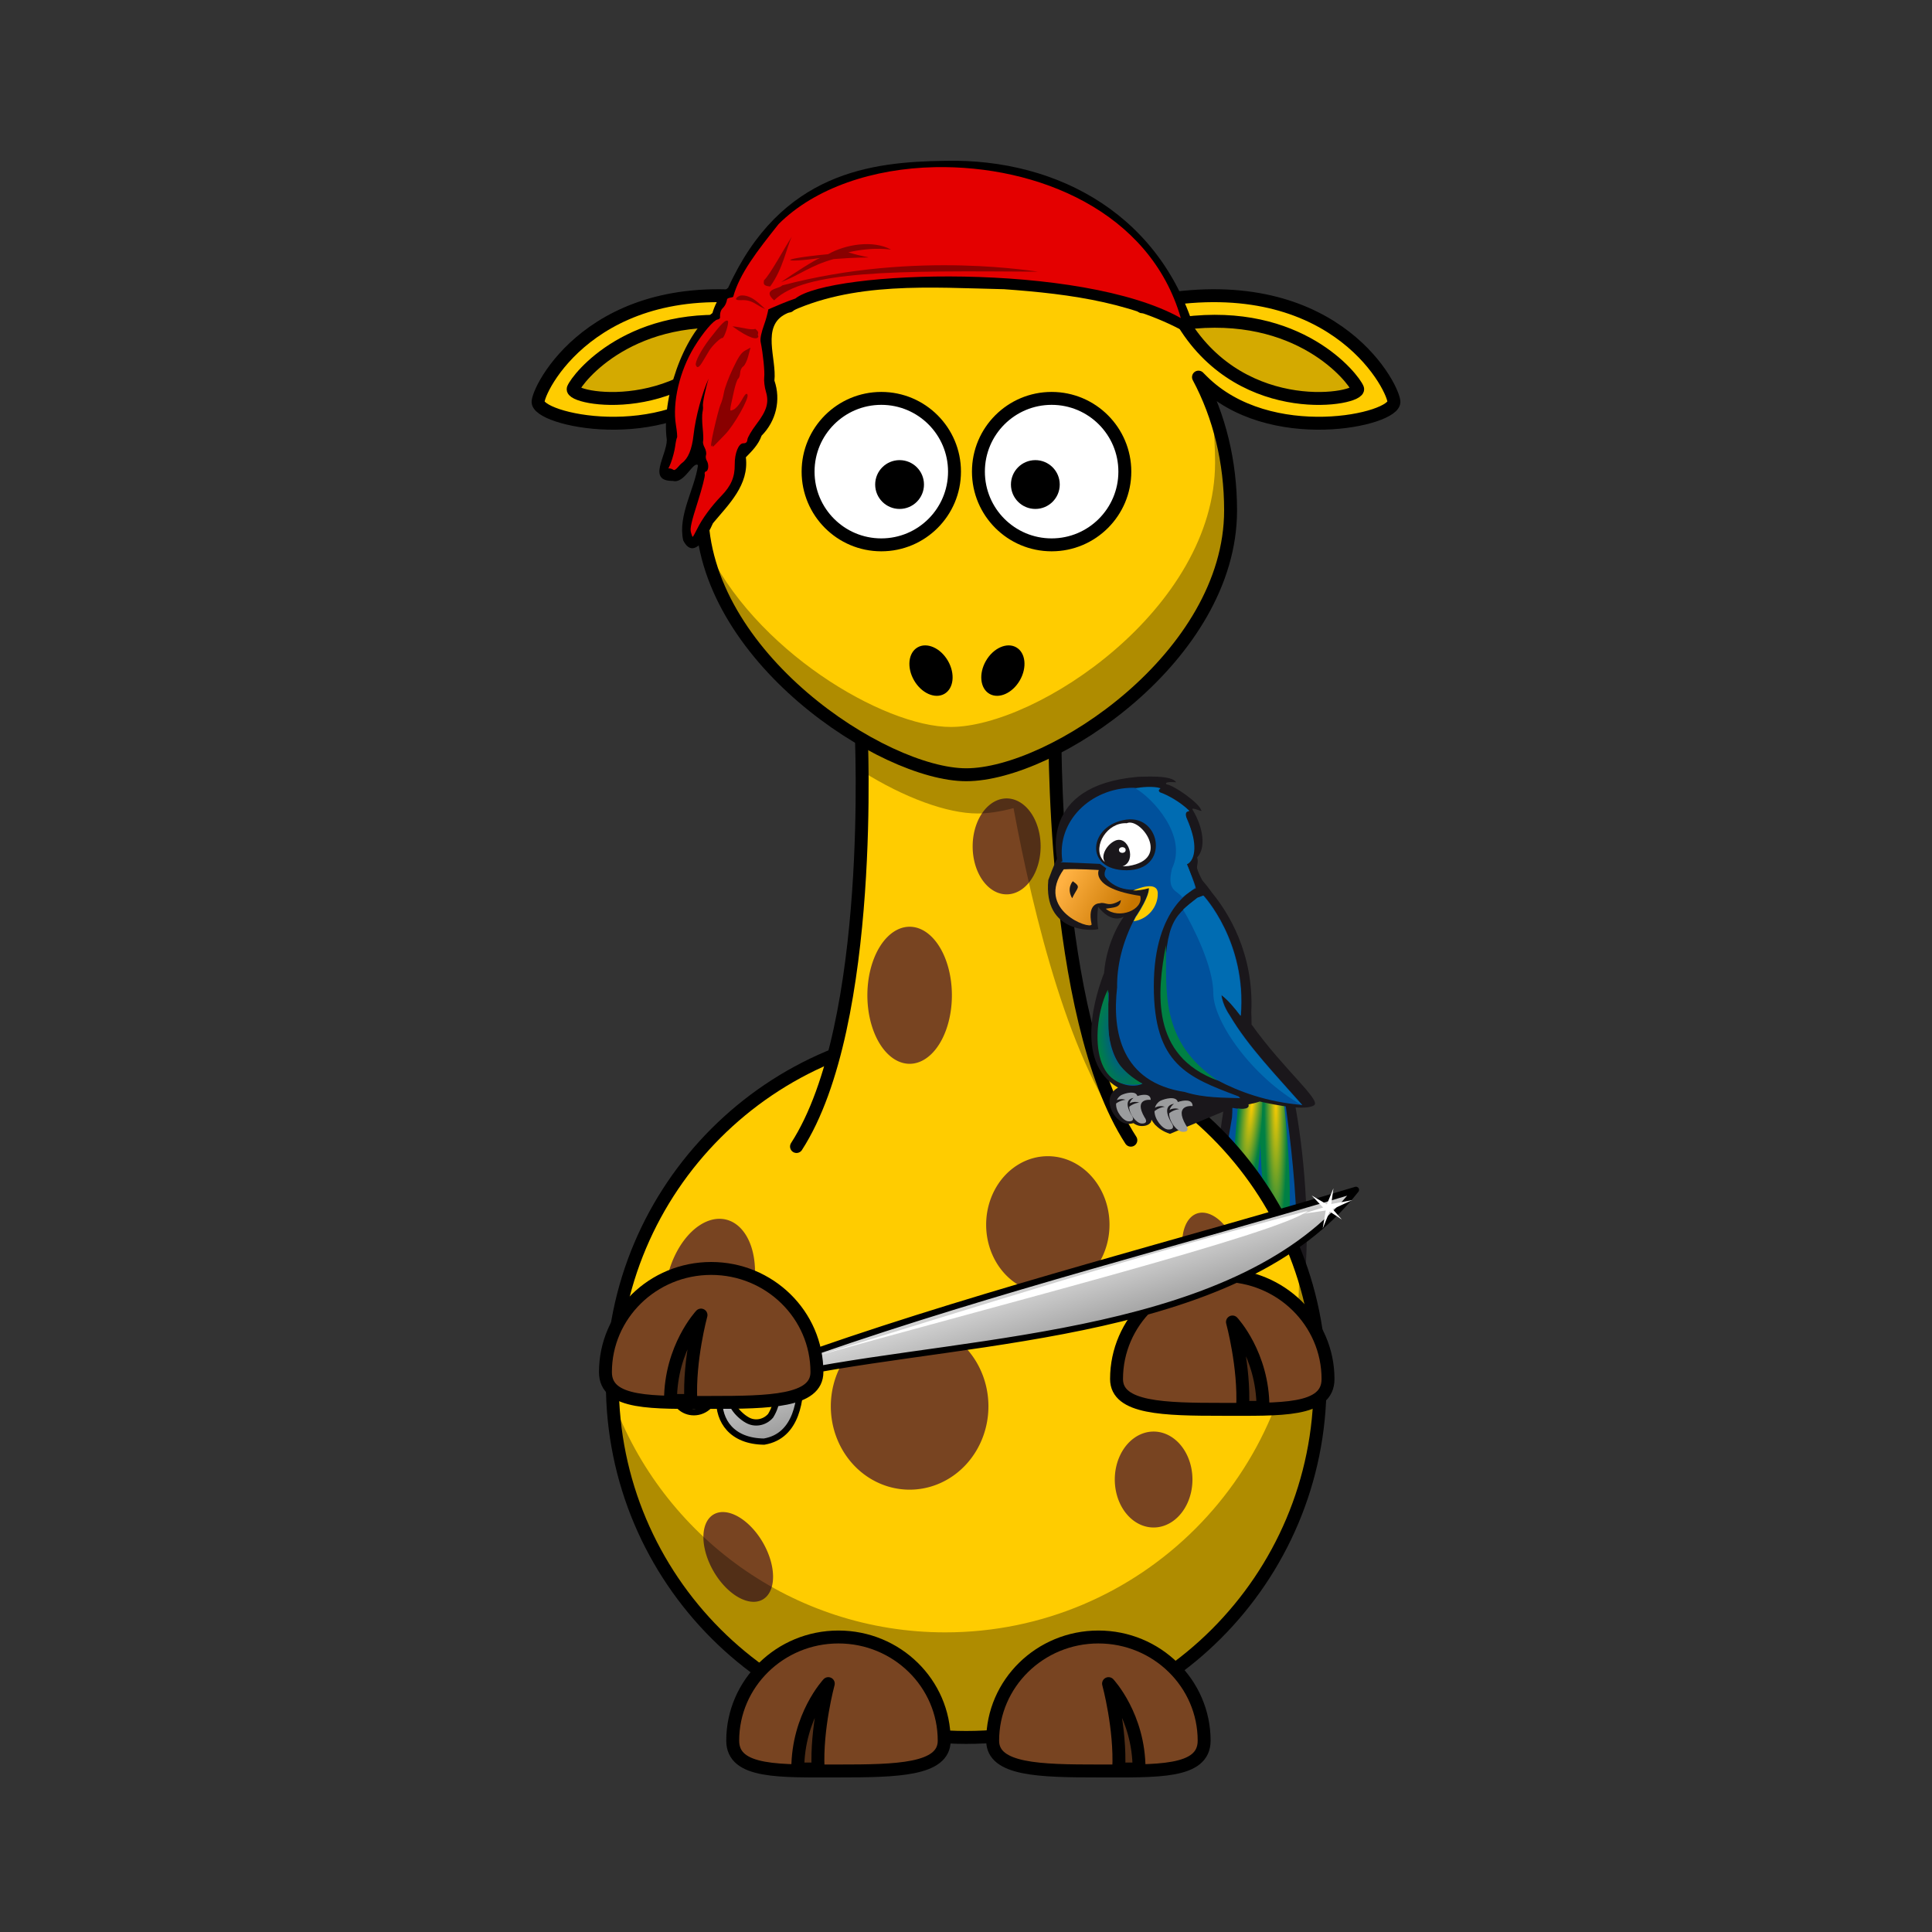 <svg:svg xmlns:dc="http://purl.org/dc/elements/1.1/" xmlns:ns2="http://creativecommons.org/ns#" xmlns:rdf="http://www.w3.org/1999/02/22-rdf-syntax-ns#" xmlns:svg="http://www.w3.org/2000/svg" height="598.089" id="svg2" version="1.0" viewBox="-164.566 -49.847 598.089 598.089" width="598.089">
  <svg:rect x="-164.566" y="-49.847" width="598.089" height="598.089" fill="#333333" stroke="none"/>
  <svg:defs id="defs4">
    <svg:radialGradient cx="352.01" cy="290.74" gradientTransform="matrix(.928 -.002 .029 11.042 5.856 -2862.5)" gradientUnits="userSpaceOnUse" id="radialGradient3999" r="1.92">
      <svg:stop id="stop13428-3-8" offset="0" stop-color="#fdcc00" />
      <svg:stop id="stop13430-7-2" offset="1" stop-color="#008044" />
    </svg:radialGradient>
    <svg:radialGradient cx="349.07" cy="290.81" gradientTransform="matrix(.994 .109 -.896 8.145 250.92 -2059.2)" gradientUnits="userSpaceOnUse" id="radialGradient4155" r="1.92">
      <svg:stop id="stop13428-6-0-9" offset="0" stop-color="#fdcc00" />
      <svg:stop id="stop13430-5-5-7" offset="1" stop-color="#008044" />
    </svg:radialGradient>
    <svg:linearGradient gradientUnits="userSpaceOnUse" id="linearGradient4017" x1="341.11" x2="332.66" y1="247.81" y2="243.79">
      <svg:stop id="stop13361-9-5" offset="0" stop-color="#c87600" />
      <svg:stop id="stop13363-4-5" offset="1" stop-color="#ffb142" />
    </svg:linearGradient>
    <svg:radialGradient cx="340.93" cy="269.25" gradientTransform="matrix(.941 -.161 .403 2.352 -103.75 -244.04)" gradientUnits="userSpaceOnUse" id="radialGradient4188" r="3.3">
      <svg:stop id="stop13418-4-4" offset="0" stop-color="#00519c" />
      <svg:stop id="stop13420-8-9" offset="1" stop-color="#008044" />
    </svg:radialGradient>
    <svg:linearGradient gradientTransform="matrix(.629 0 0 .812 149.81 82.72)" gradientUnits="userSpaceOnUse" id="linearGradient4011" x1="521.34" x2="521.52" y1="441.65" y2="416.29">
      <svg:stop id="stop14015-4-7" offset="0" stop-color="#909090" />
      <svg:stop id="stop14017-8-0" offset="1" stop-color="#ededed" />
    </svg:linearGradient>
    <svg:radialGradient cx="-406.03" cy="34.019" gradientTransform="matrix(1 0 0 1.048 0 -3.23)" gradientUnits="userSpaceOnUse" id="radialGradient4013" r="39.158">
      <svg:stop id="stop14100-5-1" offset="0" stop-color="#fff" stop-opacity=".744" />
      <svg:stop id="stop14102-7-6" offset="1" stop-color="#fff" stop-opacity="0" />
    </svg:radialGradient>
  </svg:defs>
  <svg:g id="g13643-4" transform="matrix(2.03 0 0 2.03 -461.73 -413.57)">
    <svg:path d="m333.16 347.37c-2.633 14.722-2.829 39.794 5.095 40.743 11.135-1.673 7.085-37.361 4.607-44.672-1.461 0.664-6.241 3.266-9.702 3.929z" fill="#1a171b" id="path12313-7" />
    <svg:path d="m334.31 348.78 0.007-0.665c0.594 0.114 2.753 0.522 2.559-0.564 0 0-1.789-3.943 1.201-3.624 0.002-0.006 0.005-0.013 0.006-0.02 0.529 0.13 1.654 0.297 3.861 0.258 0.228 1.491 0.556 3.823 0.777 5.643 1.481 11.044 3.547 33.831-3.835 35.939 0.093-3.505-0.234-17.11-0.779-18.638-0.569 2.555-0.896 14.811-0.98 18.345-2.203-1.584-7.769-8.424-2.86-35.868l0.043-0.804z" fill="#00519c" id="path12323-7" />
    <svg:path d="m341.83 344.07c4.313 36.256-3.962 33.967-3.319-0.069 1.436-0.189 1.803 0.045 3.319 0.069z" fill="url(#radialGradient3999)" id="path13313-3" />
    <svg:path d="m336.72 344.04c-1.107 2.29-0.199 1.796 0.088 3.766-0.046 0.25-0.234 0.582-1.67 0.416-3.415 37.095 3.795 21.243 3.814-4.342-1.147-0.145-1.37-0.275-2.232 0.159z" fill="url(#radialGradient4155)" id="path13313-9-3" style="color:#000000" />
  </svg:g>
  <svg:path d="m244.08 378.44c0.018 60.508-49.029 109.57-109.54 109.57-60.508 0-109.55-49.061-109.54-109.57-0.018-60.508 49.029-109.57 109.54-109.57 60.508 0 109.55 49.061 109.54 109.57z" fill="#fc0" id="path2383" stroke="#000" stroke-linecap="round" stroke-linejoin="round" stroke-width="4" />
  <svg:path d="m71.652 427.76a15.203 8.839 60.05 0 1 -15.317 8.826 15.203 8.839 60.05 1 1 15.317 -8.826z" fill="#784421" id="path3242" />
  <svg:path d="m237.46 340.86c0.077 1.682 0.125 3.393 0.125 5.094 0 60.464-49.067 109.53-109.53 109.53-47.262 0-87.591-29.999-102.94-71.969 2.654 58.112 50.674 104.47 109.44 104.47 60.464 0 109.53-49.067 109.53-109.53 0-13.202-2.338-25.87-6.625-37.594z" fill-opacity=".314" id="path3221" />
  <svg:path d="m142.73 489.01c0 9.091 14.665 9.381 32.735 9.381s32.735 0.693 32.735-9.381c0-17.716-14.665-32.094-32.735-32.094s-32.735 14.378-32.735 32.094z" fill="#784421" id="path3172" stroke="#000" stroke-linecap="round" stroke-linejoin="round" stroke-width="4" />
  <svg:path d="m188.05 497.79c0-16.368-9.443-26.44-9.443-26.44s3.777 13.849 3.148 26.44h6.295z" fill-opacity=".314" fill-rule="evenodd" id="path3174" stroke="#000" stroke-linejoin="round" stroke-width="4" />
  <svg:path d="m82.009 305.08c24.501-37.9 20.001-128.73 20.001-128.73l60-3.267s-1.5 91.485 23.5 130.04" fill="#fc0" fill-rule="evenodd" id="path2399" stroke="#000" stroke-linecap="round" stroke-linejoin="round" stroke-width="4" />
  <svg:path d="m157.58 212.17a10.521 14.849 0 0 1 -21.042 0 10.521 14.849 0 1 1 21.042 0z" fill="#784421" id="path3244" />
  <svg:path d="m162 173.08-17.156 0.938l-42.84 2.34s0.241 4.854 0.312 12.562c13.159 8.256 26.42 13.062 35.719 13.062 3.328 0 7.105-0.572 11.156-1.656 6.186 33.341 17.668 80.343 36.031 102.5l-1 0.344 1.281-0.031c-17.207-26.536-21.834-78.152-23.062-107.75-0.139-3.351-0.245-6.436-0.312-9.156-0.051-2.174-0.075-4.097-0.094-5.781-0.017-1.357-0.027-2.377-0.031-3.375-0.005-1.55-0.006-1.748 0-2.406 0.002-1.045 0-1.594 0-1.594z" fill-opacity=".314" fill-rule="evenodd" id="path3214" />
  <svg:path d="m134.54 26.305c-22.79 0-41.278 6.968-54.875 18.594-0.571-0.426-1.343-0.805-2.344-1.25-55.508-10.607-74.605 25.093-75.312 30.75-0.707 5.657 38.515 14.485 59.375-6.375 0.271-0.271 0.455-0.455 0.719-0.719-6.171 12.024-9.406 25.97-9.406 40.844 0 45.174 56.125 81.844 81.844 81.844 26.717 0 81.844-36.669 81.844-81.844 0-15.041-3.463-29.135-9.938-41.25 0.408 0.407 0.701 0.701 1.125 1.125 20.86 20.86 60.082 12.032 59.375 6.375-0.707-5.657-19.773-41.357-75.281-30.75-1.173 0.521-2.085 0.952-2.656 1.469-13.735-11.746-32.207-18.812-54.469-18.812z" fill="#fc0" id="path3155" stroke="#000" stroke-linecap="round" stroke-linejoin="round" stroke-width="4" />
  <svg:path d="m130.92 96.152c0.004 12.519-10.144 22.67-22.663 22.67s-22.667-10.151-22.663-22.67c-0.004-12.519 10.144-22.67 22.663-22.67s22.666 10.151 22.663 22.67z" fill="#fff" id="path3157" stroke="#000" stroke-linecap="round" stroke-linejoin="round" stroke-width="4" />
  <svg:path d="m183.65 96.152c0.004 12.519-10.144 22.67-22.663 22.67s-22.667-10.151-22.663-22.67c-0.004-12.519 10.144-22.67 22.663-22.67s22.666 10.151 22.663 22.67z" fill="#fff" id="path3159" stroke="#000" stroke-linecap="round" stroke-linejoin="round" stroke-width="4" />
  <svg:path d="m163.5 100.15c0.001 4.173-3.381 7.556-7.554 7.556-4.173 0-7.556-3.384-7.554-7.556-0.001-4.173 3.381-7.556 7.554-7.556 4.173 0 7.556 3.384 7.554 7.556z" id="path3161" />
  <svg:path d="m121.47 100.15c0.001 4.173-3.381 7.556-7.554 7.556-4.173 0-7.556-3.384-7.554-7.556-0.001-4.173 3.381-7.556 7.554-7.556 4.173 0 7.556 3.384 7.554 7.556z" id="path3163" />
  <svg:path d="m208.96 69.229c1.755 7.632 2.625 15.723 2.625 24.125 0 45.174-55.127 81.844-81.844 81.844-20.706 0-61.097-23.756-76.062-56.594 7.616 40.246 57.172 71.375 80.875 71.375 26.717 0 81.844-36.669 81.844-81.844 0-14.081-2.413-27.332-7.438-38.906z" fill-opacity=".314" id="path3231" />
  <svg:path d="m127.73 489.01c0 9.091-14.665 9.381-32.735 9.381s-32.735 0.693-32.735-9.381c0-17.716 14.665-32.094 32.735-32.094s32.735 14.378 32.735 32.094z" fill="#784421" id="path3329" stroke="#000" stroke-linecap="round" stroke-linejoin="round" stroke-width="4" />
  <svg:path d="m82.403 497.79c0-16.368 9.443-26.44 9.443-26.44s-3.777 13.849-3.148 26.44h-6.295z" fill-opacity=".314" fill-rule="evenodd" id="path3331" stroke="#000" stroke-linejoin="round" stroke-width="4" />
  <svg:path d="m151.14 160.78c-2.293 3.973-6.5 5.839-9.397 4.166-2.897-1.672-3.385-6.249-1.09-10.221 2.293-3.973 6.5-5.839 9.397-4.166s3.385 6.249 1.09 10.221z" id="path2398" />
  <svg:path d="m118.4 160.78c2.293 3.973 6.5 5.839 9.397 4.166 2.897-1.672 3.385-6.249 1.09-10.221-2.293-3.973-6.5-5.839-9.397-4.166s-3.385 6.249-1.09 10.221z" id="path2412" />
  <svg:path d="m201.86 50.241c35.782-4.567 52.523 16.965 53.837 20.227 1.313 3.263-35.125 10.114-53.837-20.227z" fill="#d4aa00" fill-rule="evenodd" id="path3190" stroke="#000" stroke-linejoin="round" stroke-width="4" />
  <svg:path d="m68.203 351.58a13.435 21.213 13.776 0 1 -26.097 -6.398 13.435 21.213 13.776 1 1 26.097 6.398z" fill="#784421" id="path3230" />
  <svg:path d="m141.42 385.5a24.395 25.809 0 0 1 -48.79 0 24.395 25.809 0 1 1 48.79 0z" fill="#784421" id="path3232" />
  <svg:path d="m218.77 337.21a14.849 8.485 71.565 0 1 -16.1 5.367 14.849 8.485 71.565 0 1 16.1 -5.367z" fill="#784421" id="path3234" />
  <svg:path d="m204.58 408.17a12.021 14.849 0 0 1 -24.042 0 12.021 14.849 0 1 1 24.042 0z" fill="#784421" id="path3236" />
  <svg:path d="m178.9 329.29a19.092 21.213 0 0 1 -38.184 0 19.092 21.213 0 1 1 38.184 0z" fill="#784421" id="path3238" />
  <svg:path d="m130.11 258.26a13.081 21.213 0 0 1 -26.163 0 13.081 21.213 0 1 1 26.163 0z" fill="#784421" id="path3240" />
  <svg:path d="m66.732 50.241c-35.782-4.567-52.523 16.965-53.837 20.227-1.313 3.263 35.125 10.114 53.837-20.227z" fill="#d4aa00" fill-rule="evenodd" id="path3246" stroke="#000" stroke-linejoin="round" stroke-width="4" />
  <svg:g id="g13587-7" transform="matrix(1.529 0 0 1.529 -296.38 -446.14)">
    <svg:path d="m277.53 291.74c-14.841 0.228-33.201 2.213-43.885 25.685-2.048 1.673-2.899 4.128-3.19 5.132-5.934 4.485-10.385 17.41-9.237 25.714-0.067 3.257-4.05 8.336 1.219 8.281 2.337 0.654 4.094-4.049 5.094-3.188-0.65 4.787-4.121 10.149-3 15.219 2.157 4.281 4.987-1.114 6.031-3.469 3.197-3.83 7.338-7.755 6.656-13.344 1.184-1.215 2.535-2.518 3.188-4.375 2.926-2.949 3.95-7.236 2.594-11.156 0.504-4.423-2.739-11.01 2.312-13.5 13.493-6.642 29.425-5.322 44.184-5 13.488 0.971 27.427 2.737 39.129 10.125-6.619-24.781-27.881-36.633-51.094-36.125z" id="path12441-4-9" />
    <svg:path d="m275.5 293.03c-12.452 0.245-24.305 4.182-31.656 11.531-4.386 5.511-7.894 10.024-9.188 14.719-0.253 0.192-1.216 0.143-1.258 0.559-0.04 0.401-0.285 1.181-0.872 1.75-0.588 0.569-0.558 1.605-0.526 1.816 0.032 0.212-0.182 0.425-0.5 0.469-0.799 0.109-2.938 2.616-4.75 5.594-2.948 4.845-4.442 11.196-3.688 15.781 0.208 1.264 0.31 2.407 0.219 2.531-0.092 0.124-0.266 0.924-0.375 1.781-0.109 0.857-0.501 2.358-0.875 3.344-0.727 1.917-0.712 0.622 0.531 1.406 0.423 0.267 1.143-0.958 1.719-1.375 1.261-0.914 2.021-2.765 2.344-5.656 0.424-3.79 1.764-8.586 3.062-11.438-0.635 1.995-1.276 5.047-1.156 5.625 0.046 0.222 0.004 0.752-0.094 1.188-0.098 0.436-0.097 1.837 0.031 3.094s0.18 2.496 0.094 2.75c-0.086 0.254 0.045 0.832 0.312 1.312 0.267 0.48 0.394 1.168 0.281 1.5-0.113 0.332-0.037 0.842 0.156 1.156 0.455 0.741 0.363 2.037-0.156 2.156-0.233 0.054-0.345 0.331-0.25 0.625 0.091 0.281-0.544 2.801-1.438 5.594-1.247 3.897-1.578 5.308-1.375 6.094 0.145 0.563 0.309 0.976 0.375 0.938 0.066-0.038 0.471-0.732 0.875-1.562 1.003-2.065 2.849-4.591 4.938-6.75 1.964-2.03 2.717-3.815 2.688-6.312-0.028-2.319 0.787-4.332 1.75-4.312 0.518 0.01 0.775-0.223 0.812-0.75 0.03-0.419 0.842-1.82 1.812-3.094 2.127-2.79 2.601-4.418 1.938-6.625-0.274-0.912-0.425-2.216-0.344-2.875 0.139-1.12-0.232-4.767-0.719-7.156-0.142-0.698 0.124-1.919 0.75-3.656 0.344-0.955 0.615-1.985 0.812-2.969 1.712-0.729 3.564-1.544 5.469-2.188 7.217-5.761 57.854-7.391 78.035 3.964-6.22-21.61-29.04-30.97-49.79-30.56z" fill="#e40000" id="path12441-6-7" />
    <svg:path d="m230.45 349.27c-1.071 2.061 1.289-7.488 1.634-8.165 0.231-0.455 0.546-1.56 0.7-2.456 0.153-0.896 0.955-3.05 1.782-4.787 1.199-2.519 1.714-3.273 2.546-3.726l1.044-0.568-0.449 1.706c-0.26 0.988-0.69 1.874-1.022 2.104-0.345 0.239-0.592 0.764-0.621 1.317-0.026 0.505-0.208 1.031-0.404 1.169-0.196 0.138-0.58 1.271-0.852 2.519-0.97 4.444-0.961 4.084-0.098 3.74 0.424-0.169 1.121-0.939 1.548-1.712 0.804-1.452 1.114-1.763 1.299-1.3 0.317 0.795-2.705 6.14-4.544 8.035-0.835 0.861-1.767 1.82-2.072 2.132-0.431 0.441-0.54 0.439-0.491-0.009z" id="path12439-3-9" opacity=".4" />
    <svg:path d="m227.1 333.12c-0.239-0.6 1.063-3.082 2.819-5.372 2.337-3.047 3.247-3.94 3.648-3.583 0.333 0.296-0.748 3.62-1.124 3.458-0.285-0.123-2.051 1.572-2.611 2.505-0.264 0.441-0.847 1.415-1.294 2.165-0.78 1.308-1.159 1.526-1.438 0.826z" id="path12435-64-8" opacity=".4" style="color:#000000" />
    <svg:path d="m234.5 325.26c1.67 0.111 3.814 0.862 4.624 0.503 1.118 0.918 0.245 0.856 0.63 1.517-0.117 0.813-1.797 0.491-5.255-2.02z" id="path12443-38-9" opacity=".4" style="color:#000000" />
    <svg:path d="m241.16 321.74c-1.647-0.569-2.49-1.926-4.866-1.786-1.88 0.101-0.818-0.771-0.134-0.938 2.325-0.24 4.204 2.138 5 2.723z" id="path13247-0" opacity=".4" style="color:#000000" />
    <svg:path d="m242.94 320c6.147-6.085 24.32-6.015 53.538-5.808 0.576 0.221-24.464-4.508-51.897 2.778-0.575 0.723-4.237 0.723-1.641 3.03z" fill="#890000" id="path13495-7" />
    <svg:path d="m246.54 307.07c-1.455 2.215-4.406 7.719-5.647 8.865-0.065 0.554-0.294 1.155 1.25 1.25 2.64-3.645 3.26-7.759 4.397-10.115z" fill="#890000" id="path13497-4" style="color:#000000" />
    <svg:path d="m253.87 310.65c-11.043 1.052-8.841 1.859-1.618 0.764-1.058 0.374-5.274 3.057-7.899 4.888 3.76-1.423 5.894-3.353 10.634-4.662 9.157-0.751 8.558 0.334 2.965-1.366 5.388-1.237 8.817-0.478 8.653-0.566-3.67-1.967-9.19-1.065-12.734 0.942z" fill="#890000" id="path13516-7" style="color:#000000" />
  </svg:g>
  <svg:g id="g13649-4" transform="matrix(2.029 0 0 2.029 -478.79 -404.7)">
    <svg:path d="m343.38 343.7c0.816-0.099 2.578-0.348 3.693-0.749 2.834 0.643 7.011 1.392 8.28 0.581 1.182-0.733-4.652-5.487-9.533-12.334l0-0c0.002-0.639-0.014-1.261-0.041-1.874 0.43-9.048-3.607-15.329-5.965-18.19-0.593-0.838-1.117-1.481-1.507-1.929-0.369-0.696-0.646-1.28-0.789-1.812-0.105-0.395 0.234-0.924 0.004-1.686 0.336-0.347 0.564-0.801 0.693-1.329 0.129-0.528 0.157-1.131 0.092-1.776-0.065-0.645-0.224-1.333-0.469-2.03-0.245-0.697-0.578-1.404-0.99-2.089-0.412-0.685 1.815 0.557 1.249-0.05-0.314-1.029-4.044-3.689-5.244-3.873-0.144-0.074-0.401-0.46 1.456-0.311-0.611-1.139-4.885-0.846-5.832-0.834-15.324 1.31-12.231 12.569-12.347 12.503 0 0-0.494 0.983-1.318 3.231-0.807 8.066 6.651 7.818 7.631 7.488 0 0-0.325-1.319-0.032-3.366-0.257-0.478 1.659 2.683 3.91 1.488 0 0-2.594 3.426-3.006 8.595-1.059 2.696-4.77 13.52 2.14 17.484-0.01 0.004-0.023 0.009-0.033 0.014l-0.026 0.013-0.063 0.037c-1.075 0.673-1.44 1.791-0.998 3.066 0.387 1.115 1.428 2.331 2.592 2.386 0.358 0.018 0.638-0.028 0.856-0.105 0.358 0.255 0.755 0.422 1.168 0.442 0.945 0.046 1.348-0.35 1.504-0.591 0-0 0.062-0.213 0.11-0.376 0 0 0.098 0.226 0.35 0.542 0.08 0.108 0.163 0.214 0.252 0.315 0.002-0.006 0.006-0.012 0.008-0.017 0.432 0.446 1.127 0.973 2.2 1.322z" fill="#1a171b" id="path13641-1" />
    <svg:g id="g13367-6" transform="matrix(1.2 0 0 1.024 -81.587 58.603)">
      <svg:path d="m332.29 243.09c1.723-0.102 4.46 0.102 4.46 0.102s-1.115 2.737 5.271 3.851c0.453 2.087-2.73 3.553-4.387 1.915 1.053-0.216 1.831-0.114 1.921-1.287-1.632 1.19-1.905 0.194-2.696 0.48 0 0-1.629-0.094-1.02 3.149-0.158 0.835-7.227-2.145-3.548-8.21zm1.073 4.308c0.676-1.69 1.183-1.605 0.086-2.534 0-0-0.846 1.013-0.086 2.534z" fill="url(#linearGradient4017)" id="path12315-9" />
      <svg:path d="m338.81 238.83c1.72-0.915 2.809 3.092 0.96 3.809 0.235-0.004 0.481-0.017 0.751-0.049 5.548-1.014 1.506-7.311-0.217-6.37-2.482-0.166-4.308 3.377-3.119 5.357 0.033 0.057 0.072 0.11 0.108 0.165 0.071 0.093 0.147 0.185 0.239 0.266-0.588-0.892 0.2-2.588 1.279-3.179z" fill="#fff" id="path12317-6" />
      <svg:circle cx="150.88" cy="63.558" d="m 153.543,63.558 c 0,1.472 -1.193,2.665 -2.665,2.665 -1.472,0 -2.665,-1.193 -2.665,-2.665 0,-1.472 1.193,-2.665 2.665,-2.665 1.472,0 2.665,1.193 2.665,2.665 z" fill="#fff" id="circle12319-3" r="2.665" transform="matrix(-.16 0 0 .16 363.88 230.04)" />
      <svg:path d="m340.28 235.68c4.384-0.674 5.525 7.551 0 7.551-5.526-0-4.788-6.814 0-7.551z" fill="none" id="path12321-1" />
      <svg:path d="m362.63 278.2c-4.542-0.435-8.166-2.046-10.756-3.657-1.586-0.718-3.264-1.832-4.559-3.674-0.058-0.064-0.091-0.102-0.091-0.102l0.01-0.01c-1.311-1.919-2.207-4.61-2.172-8.437 0.101-11.15 0.913-11.961 4.257-15.002l0.749-0.326s5.533 6.891 4.75 17.907c-0.835-1.305-1.626-2.374-2.457-3.118 0.134 1.554 1.032 3.026 1.032 3.026 2.345 4.677 5.971 9.036 9.239 13.393zm-24.636-15.586c-0.321 3.463-0.304 10.219 4.294 12.386 0.008 0.006 0.015 0.011 0.023 0.017-1.514 1.053-8.164 0.131-4.279-13.761-0 0-0.036 0.519-0.037 1.358zm3.132-31.675-0-0.001c9.103 0.501 7.959 11.397 6.668 10.887 0.707 2.257 0.983 2.683 1.302 4.082 0 0-5.352 2.526-5.352 14.588 0 11.657 4.26 13.564 10.768 16.422 0.078 0.096 0.152 0.187 0.224 0.273-1.997-0.104-4.574 0.005-7.046-0.921-8.081-1.446-9.255-8.952-8.613-15.581-0.033-3.104 0.6-6.604 2.297-10.42-0.001-0.005-0.002-0.01-0.002-0.015 0.016-0.029 0.029-0.054 0.046-0.083 0.033-0.073 0.063-0.145 0.097-0.217 0.008 0 0.021-0.012 0.033-0.017 1.568-2.83 1.598-3.907 1.574-4.15-3.626 1.212-5.233-1.04-5.526-1.527-0.303-0.507 0.103-1.318 0.103-1.318s-0.009-0.008-0.02-0.018c-0.452-0.394-0.69-0.576-0.781-0.642-1.487-0.087-4.37-0.222-5.016-0.25-0.001-0.002 0.241-0.135 0.241-0.137-0.776-5.931 3.573-10.954 9.006-10.957zm-0.846 12.291c5.525 0 4.384-8.225 0-7.551-4.788 0.737-5.526 7.551 0 7.551z" fill="#00519c" id="path12327-6" />
      <svg:path d="m344.25 246.65c-0.05-1.848-2.44-0.758-3.144-0.397 0.588 0.002 1.257-0.099 2.014-0.352 0.024 0.243-0.006 1.32-1.574 4.15-0.011 0.004-0.025 0.017-0.033 0.017-0.033 0.072-0.063 0.144-0.097 0.217-0.017 0.029-0.029 0.054-0.046 0.083 0 0.005 0.001 0.01 0.002 0.015-0.067 0.15-0.129 0.298-0.192 0.447 1.86-0.303 3.121-2.24 3.068-4.179z" fill="#fdcc00" id="path12329-8" />
      <svg:path d="m343.35 277.44s-2.239-0.338-0.781 2.606c0.13 0.182 0.521 0.964-0.391 0.912-0.625-0.037-1.546-1.314-1.566-2.485 0.092-0.087 0.187-0.172 0.296-0.246 0.292-0.198 0.603-0.319 0.903-0.372 0.031-0.003 0.063-0.009 0.094-0.01-0.006-0.002-0.011-0.003-0.017-0.005 0.001 0 0.001-0.001 0.001-0.001-0.002 0-0.003 0-0.004-0.001-0.353-0.144-0.763-0.137-1.121 0.064-0.037 0.021-0.068 0.048-0.101 0.073 0.074-0.313 0.232-0.603 0.504-0.837-0.557 0.116-1.235 0.614-0.259 2.582 0.13 0.183 0.52 0.963-0.391 0.912-0.655-0.037-1.639-1.443-1.567-2.658 0.068-0.058 0.141-0.114 0.218-0.166 0.291-0.198 0.603-0.319 0.903-0.371 0.031-0.003 0.063-0.009 0.094-0.01-0.006-0.002-0.011-0.003-0.017-0.005 0.001 0 0.001-0 0.001-0-0.003 0-0.003 0-0.006-0.001-0.345-0.14-0.746-0.134-1.1 0.055 0.1-0.285 0.278-0.543 0.561-0.75 0.551-0.312 1.848-0.708 2.053 0.142 0.69-0.263 1.691-0.391 1.691 0.572zm4.475 3.767c0.142 0.199 0.567 1.05-0.427 0.994-0.688-0.039-1.706-1.463-1.707-2.751 0.092-0.087 0.187-0.172 0.298-0.248 0.292-0.198 0.603-0.319 0.903-0.371 0.031-0.004 0.063-0.009 0.094-0.01-0.006-0.002-0.011-0.003-0.016-0.004 0 0 0-0 0-0-0.001 0-0.002 0-0.003-0.001-0.353-0.144-0.763-0.137-1.121 0.064-0.036 0.02-0.066 0.046-0.098 0.071 0.083-0.346 0.258-0.666 0.563-0.924-0.614 0.106-1.427 0.621-0.334 2.828 0.141 0.199 0.567 1.05-0.427 0.994-0.682-0.039-1.697-1.441-1.719-2.721 0.1-0.097 0.209-0.19 0.331-0.273 0.292-0.198 0.603-0.319 0.903-0.371 0.031-0.003 0.063-0.009 0.094-0.01-0.005-0.002-0.01-0.003-0.016-0.004 0.001 0 0.001-0.001 0.001-0.001-0.002 0-0.003 0-0.005-0.001-0.352-0.144-0.762-0.137-1.121 0.064-0.049 0.027-0.089 0.064-0.132 0.096 0.088-0.396 0.29-0.761 0.67-1.039 0.604-0.341 2.031-0.777 2.244 0.169 0.753-0.296 1.878-0.456 1.878 0.611-0-0-2.443-0.369-0.852 2.841z" fill="#9b9c9e" id="path12337-7" />
      <svg:path d="m349.27 247.34 0.749-0.326s5.533 6.891 4.75 17.907c-0.835-1.305-1.626-2.374-2.457-3.118 0.134 1.554 1.032 3.026 1.032 3.026 2.345 4.677 5.971 9.036 9.239 13.393-0.001 0-0.002 0-0.003-0-6.289-4.116-11.269-12.427-11.269-16.654 0-4.046-2.553-9.912-3.84-12.477 0.498-0.563 1.092-1.107 1.8-1.75zm-7.847-16.312c0.595-0.203 2.361-0.367 3.175-0.019-0.203 0.256-0.316 0.298-0.099 0.593 1.058 0.424 2.608 1.469 3.683 2.675 0.327 0.448-0.933-0.408-0.03 1.952 0.26 0.663 0.454 1.335 0.579 1.98 0.125 0.645 0.182 1.264 0.168 1.821-0.014 0.557-0.099 1.053-0.258 1.452-0.158 0.399-0.39 0.702-0.698 0.874 0.364 0.827 1.07 3.378 1.068 3.38-0.281 0.456-1.354 1.188-1.642 1.526-0.714-1.127-2.008-0.89-1.311-4.287 2.027-4.919-2.524-10.534-4.637-11.944z" fill="#006cb2" id="path12339-2" />
    </svg:g>
    <svg:path d="m332.76 319.1c0.136 6.748-1.073 14.615 7.883 20.643-10.249-3.751-9.248-13.483-7.883-20.643z" fill="#008044" id="path13396-9" />
    <svg:path d="m323.9 325.89c0.395 6.551-1.239 10.486 5.24 14.345-8.305 1.664-7.628-9.715-5.24-14.345z" fill="url(#radialGradient4188)" id="path13396-3-9" />
  </svg:g>
  <svg:g id="g4540" transform="translate(817.85 160.44)">
    <svg:g id="g4537">
      <svg:path d="m-636.77 216.62c0 9.091 14.665 9.381 32.735 9.381s32.735 0.693 32.735-9.381c0-17.716-14.665-32.094-32.735-32.094s-32.735 14.378-32.735 32.094z" fill="#784421" id="path3172-7" stroke="#000" stroke-linecap="round" stroke-linejoin="round" stroke-width="4" />
    </svg:g>
    <svg:path d="m-591.44 225.4c0-16.368-9.443-26.44-9.443-26.44s3.777 13.849 3.148 26.44h6.295z" fill-opacity=".314" fill-rule="evenodd" id="path3174-4" stroke="#000" stroke-linejoin="round" stroke-width="4" />
  </svg:g>
  <svg:g id="g14111-6" transform="matrix(-1.607 .488 .488 1.607 688.87 -561.83)">
    <svg:path d="m511.72 417.28c-2.895 1.712-3.796 6.137-4.463 8.526-1.364 0.104-2.615 0.209-3.932 0.305-34.96-1.393-70.725 0.315-103.94 0.409 28.07 19.632 74.571 5.848 107.74 2.459 1.257 4.655 3.973 11.039 10.133 10.249 5.713-1.801 6.925-6.134 5.616-9.919 0.106-0.035 0.575 0.037 1.042 0.152 1.048 0.259 1.368 0.182 1.848-0.431 0.302-0.386 0.389-0.673 0.393-1.446 0.004-0.824-0.092-1.06-0.668-1.599-0.37-0.346-0.806-0.597-0.963-0.558-0.158 0.039-0.651-0.009-1.101-0.102-3.91-0.886-11.697 1.001-11.266-1.041 0.715-2.796 0.251-5.372-0.432-7.002zm-1.298 3.705c-0.672 2.128-1.01 4.293-1.514 6.115 0.184-2.138 0.595-4.332 1.514-6.115zm10.066 8.247c1.133 1.466-0.341 4.338-1.632 5.506-1.121 1.003-2.81 1.115-4.129 0.279-1.888-1.656-2.801-4.029-2.084-5.684 2.841-0.036 5.441-0.203 7.845-0.101z" fill="url(#linearGradient4011)" id="path25875-6" stroke="#000" stroke-linecap="round" stroke-linejoin="round" stroke-width="1.144" />
    <svg:path d="m-364.85 67.827c0 22.656-17.531 41.022-39.158 41.022-21.626 0-39.158-18.366-39.158-41.022s17.531-41.022 39.158-41.022c21.626 0 39.158 18.366 39.158 41.022z" fill="#d7b96e" id="path4825-8" stroke="#000" stroke-linecap="round" stroke-linejoin="round" stroke-width="13.021" transform="matrix(0 .091 -.091 0 533.11 463.64)" />
    <svg:path d="m-364.85 67.827c0 21.899-17.531 39.652-39.158 39.652-21.626 0-39.158-17.753-39.158-39.652s17.531-39.652 39.158-39.652c21.626 0 39.158 17.753 39.158 39.652z" fill="#b18d31" id="path4833-2" transform="matrix(0 .065 -.082 0 532.53 453.17)" />
    <svg:path d="m-364.85 67.827c0 21.901-17.531 39.655-39.158 39.655-21.626 0-39.158-17.754-39.158-39.655s17.531-39.655 39.158-39.655c21.626 0 39.158 17.754 39.158 39.655z" fill="#d7b96e" id="path4831-6" transform="matrix(0 .041 -.082 0 532.53 443.61)" />
    <svg:path d="m-364.85 67.827c0 21.716-17.531 39.319-39.158 39.319-21.626 0-39.158-17.604-39.158-39.319 0-21.716 17.531-39.319 39.158-39.319 21.626 0 39.158 17.604 39.158 39.319z" fill="#b18d31" id="path4829-2" transform="matrix(0 .014 -.082 0 532.54 432.53)" />
    <svg:path d="m-364.85 67.827c0 22.656-17.531 41.022-39.158 41.022-21.626 0-39.158-18.366-39.158-41.022s17.531-41.022 39.158-41.022c21.626 0 39.158 18.366 39.158 41.022z" fill="url(#radialGradient4013)" id="path4825-6-3" transform="matrix(.034 .079 -.079 .034 545.66 456.85)" />
    <svg:path d="m410.03 427.9-4.205 0.652 1.494 3.004-2.129-2.62-1.726 2.074 1.075-2.343-3.962-0.529 3.926-0.439-1.228-2.655 2.023 2.481 2.206-2.385-1.379 2.74z" fill="#fff" id="path14106-8" style="color:#000000" />
    <svg:path d="m409 427.65c6.085 2.447 59.336 0.036 94.107-0.714-31.498-0.149-63.066-0.507-94.107 0.714z" fill="#fff" id="path14109-8" />
  </svg:g>
  <svg:g id="g4566" stroke="#000" stroke-linejoin="round" stroke-width="4" transform="translate(875.58 219.24)">
    <svg:path d="m-787.25 155.68c0 9.091-14.665 9.381-32.735 9.381s-32.735 0.693-32.735-9.381c0-17.716 14.665-32.094 32.735-32.094s32.735 14.378 32.735 32.094z" fill="#784421" id="path3329-0" stroke-linecap="round" />
    <svg:path d="m-832.58 164.46c0-16.368 9.443-26.44 9.443-26.44s-3.777 13.849-3.148 26.44h-6.295z" fill-opacity=".314" fill-rule="evenodd" id="path3331-9" />
  </svg:g>
</svg:svg>